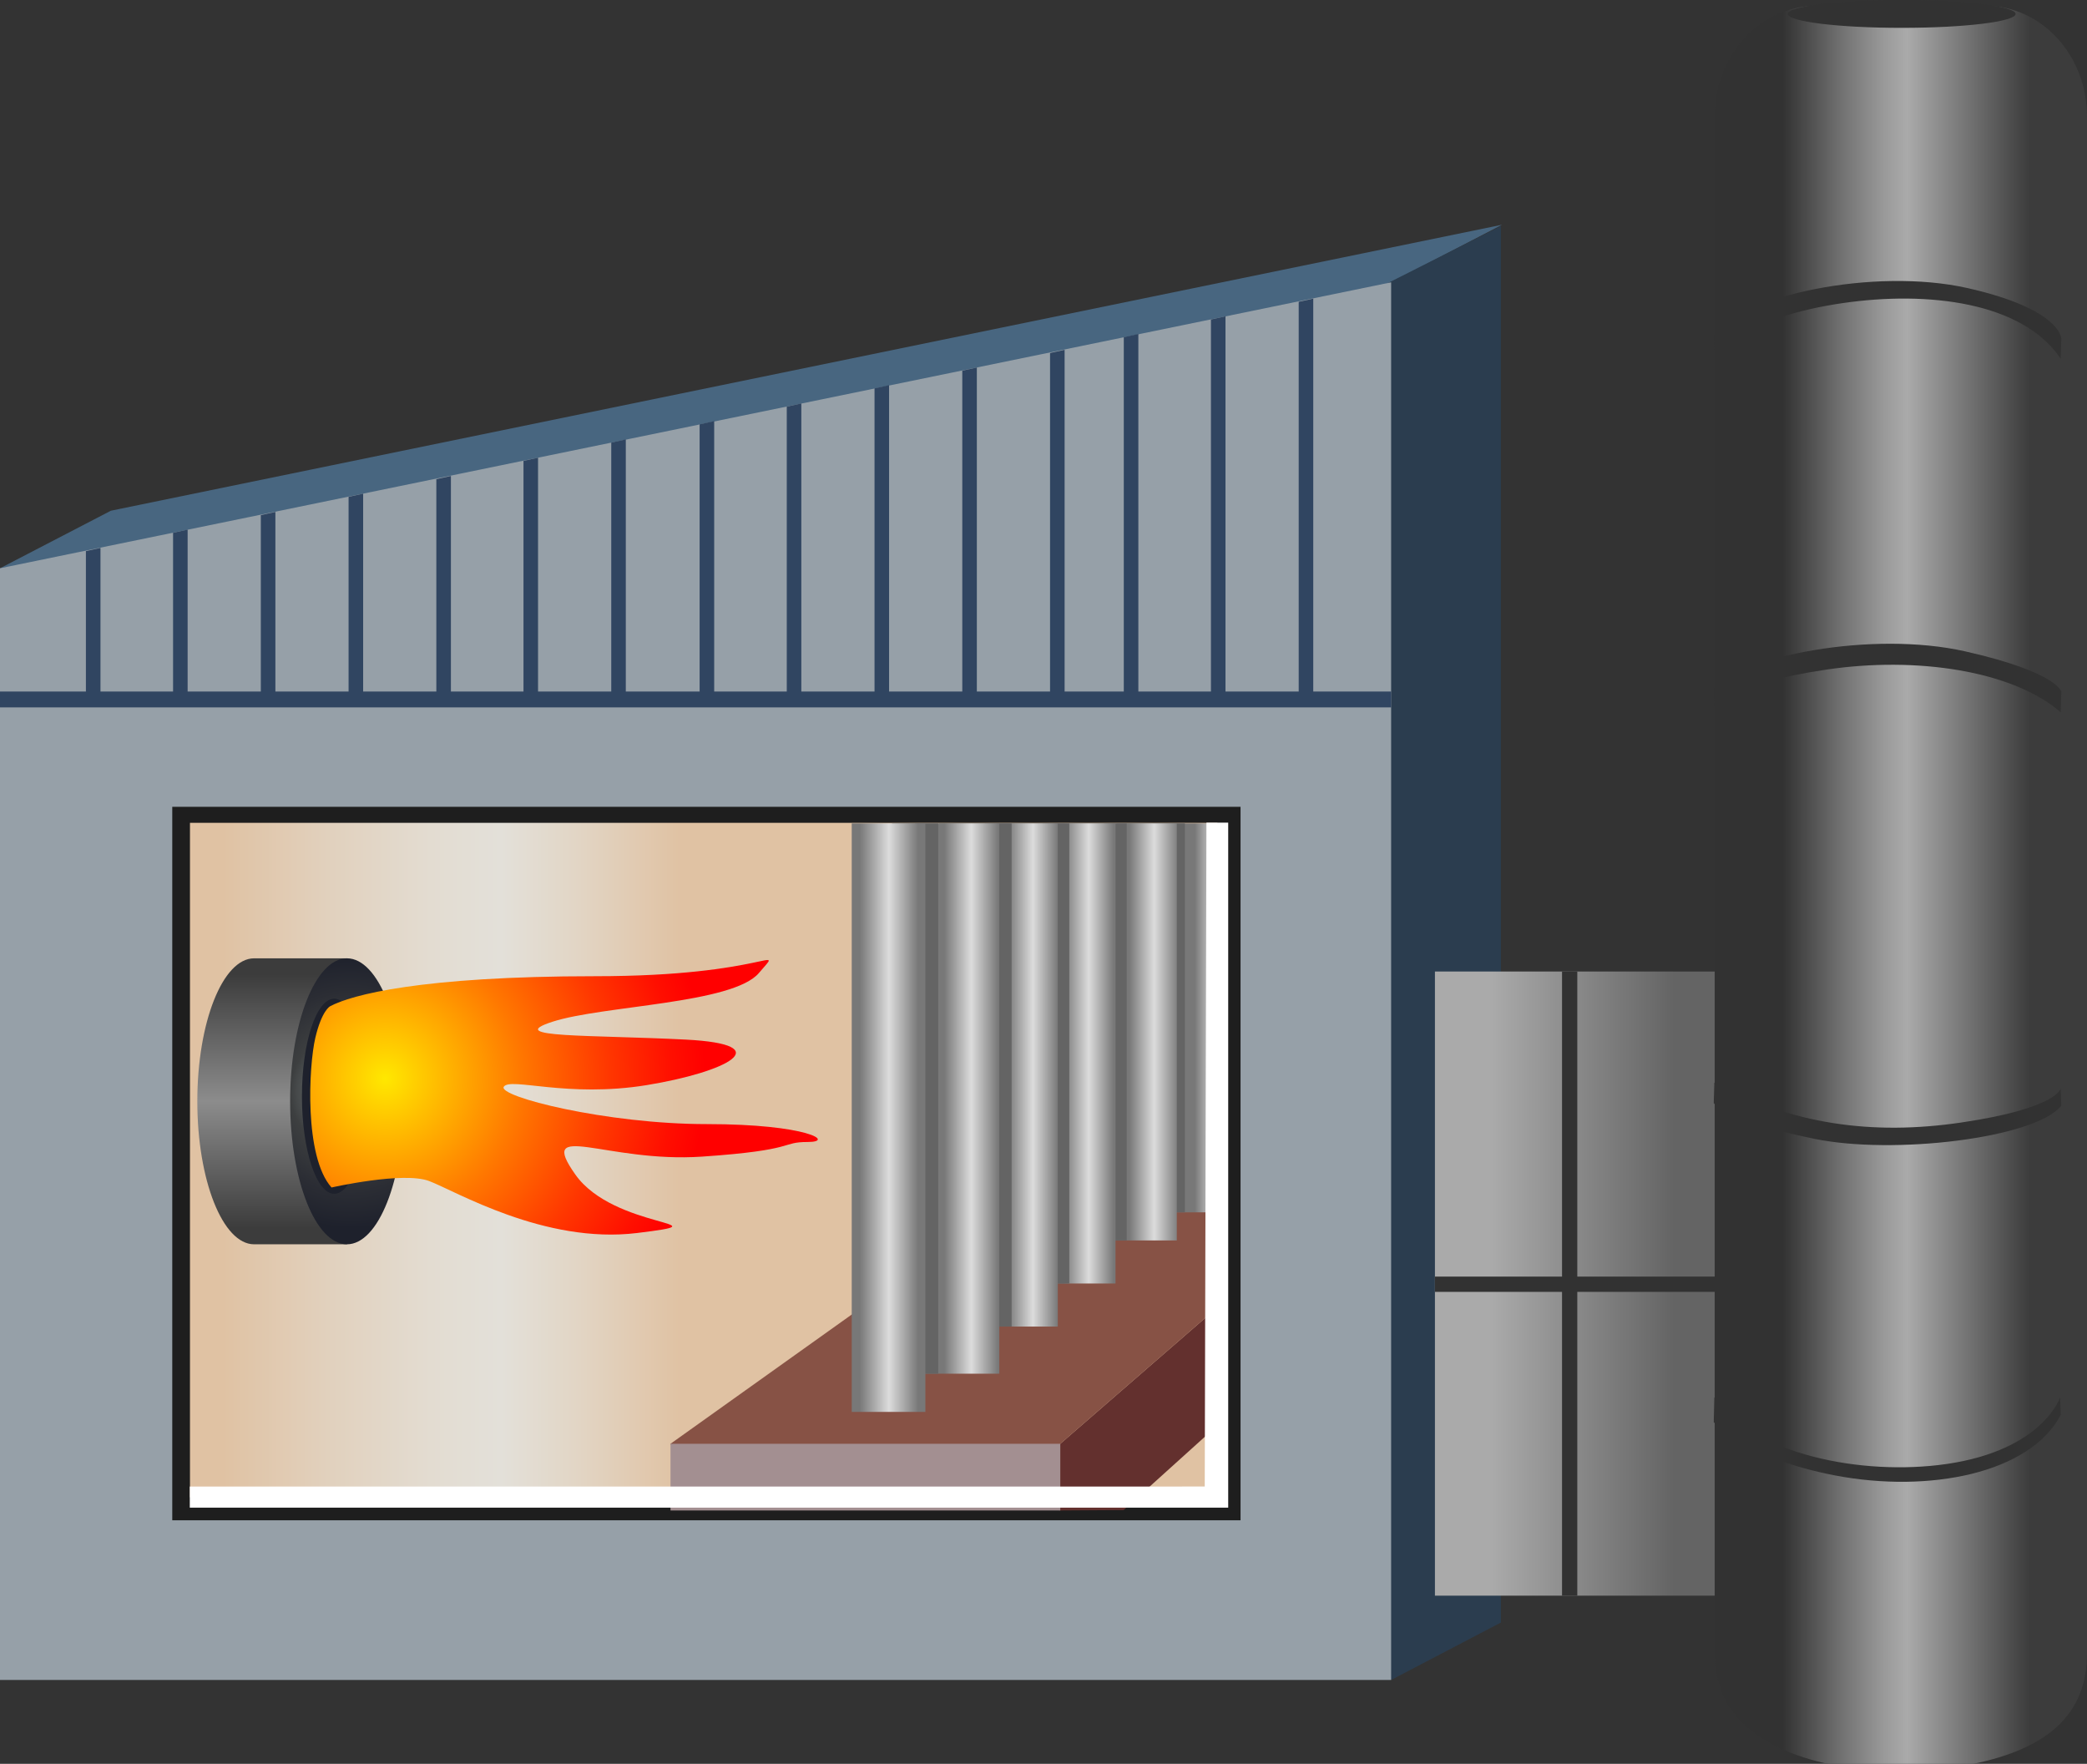 <?xml version="1.0" encoding="utf-8"?>
<!-- Generator: Adobe Illustrator 15.0.0, SVG Export Plug-In . SVG Version: 6.00 Build 0)  -->
<!DOCTYPE svg PUBLIC "-//W3C//DTD SVG 1.1 Tiny//EN" "http://www.w3.org/Graphics/SVG/1.1/DTD/svg11-tiny.dtd">
<svg version="1.1" baseProfile="tiny" id="_x30_8-14"
	 xmlns="http://www.w3.org/2000/svg" xmlns:xlink="http://www.w3.org/1999/xlink" x="0px" y="0px" width="107.014px"
	 height="90.441px" viewBox="0 0 107.014 90.441" xml:space="preserve">
<rect x="0" y="0" width="107.014" height="90.441" fill="#333333" stroke="none"/>
<g>
	<polygon fill="#486680" points="71.333,14.476 69.056,30.138 2.491,30.138 0,29.138 5.688,26.186 77.021,11.523 	"/>
	<polygon fill="#2B3D4F" points="76.961,83.195 71.334,86.138 67.404,84.242 67.404,16.473 71.334,14.428 76.961,11.591 	"/>
	<linearGradient id="SVGID_1_" gradientUnits="userSpaceOnUse" x1="76.5" y1="65.816" x2="85.834" y2="65.816">
		<stop  offset="0" style="stop-color:#AAAAAA"/>
		<stop  offset="1" style="stop-color:#646464"/>
	</linearGradient>
	<rect x="73.578" y="49.814" fill="url(#SVGID_1_)" width="20.075" height="32.003"/>
	<g>
		<rect x="80.096" y="49.814" fill="#323232" width="0.782" height="32.003"/>
		<rect x="73.578" y="65.457" fill="#323232" width="20.075" height="0.783"/>
	</g>
	<linearGradient id="SVGID_2_" gradientUnits="userSpaceOnUse" x1="91.334" y1="45.373" x2="104.084" y2="45.373">
		<stop  offset="0.006" style="stop-color:#323232"/>
		<stop  offset="0.229" style="stop-color:#6E6E6E"/>
		<stop  offset="0.412" style="stop-color:#999999"/>
		<stop  offset="0.506" style="stop-color:#AAAAAA"/>
		<stop  offset="0.652" style="stop-color:#898989"/>
		<stop  offset="1" style="stop-color:#3C3C3C"/>
	</linearGradient>
	<path fill="url(#SVGID_2_)" d="M107.014,84.771c0,3.131-2.012,4.884-5.829,5.669h-7.471c-3.521-0.785-5.791-2.538-5.791-5.669
		V5.974c0-3.131,2.317-5.669,5.176-5.669h8.738c2.859,0,5.176,2.538,5.176,5.669V84.771z"/>
	<g>
		<path fill="#323232" d="M87.906,71.644l-0.031,1.276c0,0,1.597,1.856,6.255,2.739c4.762,0.902,9.95-0.094,11.537-3.112
			l-0.031-0.902c0,0-0.873,2.708-5.839,3.423C95.47,75.69,89.867,74.569,87.906,71.644z"/>
		<path fill="#323232" d="M105.666,18.395l0.031-1.044c0,0-0.031-1.503-4.808-2.58s-11.669,0.389-13.013,2.429l0.031,0.902
			c0,0,1.636-1.85,6.603-2.564C98.835,14.914,103.705,15.469,105.666,18.395z"/>
		<path fill="#323232" d="M105.666,36.52l0.031-1.044c0,0-0.157-1.001-4.934-2.079s-11.496,0.255-12.887,1.927l0.031,0.902
			c0,0,0.782-1.158,5.746-1.893C98.251,33.652,103.189,34.375,105.666,36.52z"/>
		<path fill="#323232" d="M87.906,55.508l-0.031,1.044c0,0,0.372,0.863,5.169,1.843c4.04,0.826,11.26-0.02,12.652-1.692
			l-0.031-0.902c0,0-0.117,1.018-5.081,1.753C95.985,58.236,91.833,57.638,87.906,55.508z"/>
	</g>
	<polygon fill="#96A0A8" points="71.333,86.138 0,86.138 0,29.138 71.333,14.476 	"/>
	<g>
		<rect y="35.458" fill="#304561" width="71.333" height="0.813"/>
		<polygon fill="#304561" points="5.152,28.093 4.405,28.258 4.405,35.796 5.152,35.796 		"/>
		<polygon fill="#304561" points="9.621,27.155 8.874,27.32 8.874,35.68 9.621,35.68 		"/>
		<polygon fill="#304561" points="14.121,26.249 13.374,26.414 13.374,35.805 14.121,35.805 		"/>
		<polygon fill="#304561" points="18.621,25.312 17.874,25.477 17.874,35.773 18.621,35.773 		"/>
		<polygon fill="#304561" points="23.121,24.405 22.374,24.57 22.374,35.68 23.121,35.68 		"/>
		<polygon fill="#304561" points="27.589,23.468 26.843,23.633 26.843,35.742 27.589,35.742 		"/>
		<polygon fill="#304561" points="32.089,22.53 31.343,22.695 31.343,35.773 32.089,35.773 		"/>
		<polygon fill="#304561" points="36.621,21.593 35.874,21.758 35.874,35.742 36.621,35.742 		"/>
		<polygon fill="#304561" points="41.089,20.687 40.343,20.852 40.343,35.711 41.089,35.711 		"/>
		<polygon fill="#304561" points="45.589,19.749 44.843,19.914 44.843,35.742 45.589,35.742 		"/>
		<polygon fill="#304561" points="50.089,18.843 49.343,19.008 49.343,35.711 50.089,35.711 		"/>
		<polygon fill="#304561" points="54.589,17.937 53.843,18.102 53.843,35.805 54.589,35.805 		"/>
		<polygon fill="#304561" points="58.371,17.124 57.624,17.289 57.624,35.742 58.371,35.742 		"/>
		<polygon fill="#304561" points="62.839,16.218 62.093,16.383 62.093,35.836 62.839,35.836 		"/>
		<polygon fill="#304561" points="67.339,15.312 66.593,15.477 66.593,35.836 67.339,35.836 		"/>
	</g>
	<rect x="8.833" y="41.369" fill="#1E1E1E" width="54.778" height="36.583"/>
	<linearGradient id="SVGID_3_" gradientUnits="userSpaceOnUse" x1="11.433" y1="59.481" x2="39.709" y2="59.481">
		<stop  offset="0" style="stop-color:#E0C2A3"/>
		<stop  offset="0.18" style="stop-color:#E1D0BC"/>
		<stop  offset="0.377" style="stop-color:#E3DCD1"/>
		<stop  offset="0.505" style="stop-color:#E3E0D9"/>
		<stop  offset="0.635" style="stop-color:#E2D6C6"/>
		<stop  offset="0.83" style="stop-color:#E0C2A3"/>
	</linearGradient>
	<rect x="9.741" y="42.19" fill="url(#SVGID_3_)" width="52.684" height="34.582"/>
	<polygon fill="#63302E" points="62.101,73.38 57.616,77.428 54.368,77.449 52.14,76.972 52.14,74.627 54.368,74.03 62.101,67.317 	
		"/>
	<polygon fill="#875245" points="54.368,74.03 52.777,75.082 34.918,75.082 34.381,74.03 51.38,61.906 62.051,61.281 62.101,67.317 
			"/>
	<linearGradient id="SVGID_4_" gradientUnits="userSpaceOnUse" x1="61.26" y1="52.191" x2="63.434" y2="52.191">
		<stop  offset="0" style="stop-color:#787878"/>
		<stop  offset="0.5" style="stop-color:#DCDCDC"/>
		<stop  offset="1" style="stop-color:#787878"/>
	</linearGradient>
	<rect x="59.13" y="42.219" fill="url(#SVGID_4_)" width="3.734" height="19.943"/>
	<rect x="57.253" y="42.219" fill="#646464" width="3.504" height="19.943"/>
	<linearGradient id="SVGID_5_" gradientUnits="userSpaceOnUse" x1="57.902" y1="52.911" x2="60.47" y2="52.911">
		<stop  offset="0" style="stop-color:#787878"/>
		<stop  offset="0.5" style="stop-color:#DCDCDC"/>
		<stop  offset="1" style="stop-color:#787878"/>
	</linearGradient>
	<rect x="56.609" y="42.219" fill="url(#SVGID_5_)" width="3.734" height="21.384"/>
	<rect x="54.041" y="42.219" fill="#646464" width="3.734" height="21.384"/>
	<linearGradient id="SVGID_6_" gradientUnits="userSpaceOnUse" x1="54.544" y1="54.016" x2="57.112" y2="54.016">
		<stop  offset="0" style="stop-color:#787878"/>
		<stop  offset="0.5" style="stop-color:#DCDCDC"/>
		<stop  offset="1" style="stop-color:#787878"/>
	</linearGradient>
	<rect x="53.466" y="42.219" fill="url(#SVGID_6_)" width="3.734" height="23.592"/>
	<rect x="51.095" y="42.219" fill="#646464" width="3.734" height="23.592"/>
	<linearGradient id="SVGID_7_" gradientUnits="userSpaceOnUse" x1="51.679" y1="55.119" x2="54.247" y2="55.119">
		<stop  offset="0" style="stop-color:#787878"/>
		<stop  offset="0.5" style="stop-color:#DCDCDC"/>
		<stop  offset="1" style="stop-color:#787878"/>
	</linearGradient>
	<rect x="50.508" y="42.219" fill="url(#SVGID_7_)" width="3.734" height="25.8"/>
	<rect x="48.137" y="42.219" fill="#646464" width="3.734" height="25.8"/>
	<linearGradient id="SVGID_8_" gradientUnits="userSpaceOnUse" x1="48.419" y1="56.328" x2="51.185" y2="56.328">
		<stop  offset="0" style="stop-color:#787878"/>
		<stop  offset="0.5" style="stop-color:#DCDCDC"/>
		<stop  offset="1" style="stop-color:#787878"/>
	</linearGradient>
	<rect x="46.924" y="42.219" fill="url(#SVGID_8_)" width="4.318" height="28.217"/>
	<rect x="45.739" y="42.219" fill="#646464" width="2.37" height="28.217"/>
	<linearGradient id="SVGID_9_" gradientUnits="userSpaceOnUse" x1="44.084" y1="57.307" x2="47.084" y2="57.307">
		<stop  offset="0" style="stop-color:#787878"/>
		<stop  offset="0.5" style="stop-color:#DCDCDC"/>
		<stop  offset="1" style="stop-color:#787878"/>
	</linearGradient>
	<rect x="43.674" y="42.219" fill="url(#SVGID_9_)" width="3.776" height="30.176"/>
	<linearGradient id="SVGID_10_" gradientUnits="userSpaceOnUse" x1="13.954" y1="49.971" x2="13.954" y2="62.971">
		<stop  offset="0" style="stop-color:#3C3C3C"/>
		<stop  offset="0.5" style="stop-color:#8C8C8C"/>
		<stop  offset="1" style="stop-color:#3C3C3C"/>
	</linearGradient>
	<path fill="url(#SVGID_10_)" d="M13.031,63.801c-1.608,0-2.913-3.283-2.913-7.332c0-4.049,1.305-7.332,2.913-7.332h4.758v14.664
		H13.031z"/>
	<radialGradient id="SVGID_11_" cx="18" cy="55.971" r="7.002" gradientUnits="userSpaceOnUse">
		<stop  offset="0" style="stop-color:#888D8D"/>
		<stop  offset="0.131" style="stop-color:#767A7A"/>
		<stop  offset="0.397" style="stop-color:#46494A"/>
		<stop  offset="0.445" style="stop-color:#3D3F40"/>
		<stop  offset="0.729" style="stop-color:#2B2D34"/>
		<stop  offset="1" style="stop-color:#1E212C"/>
	</radialGradient>
	<ellipse fill="url(#SVGID_11_)" cx="17.79" cy="56.469" rx="2.913" ry="7.332"/>
	<ellipse fill="#1E212C" cx="17.138" cy="56.21" rx="1.656" ry="5.002"/>
	<radialGradient id="SVGID_12_" cx="19.75" cy="55.305" r="16.399" gradientUnits="userSpaceOnUse">
		<stop  offset="0" style="stop-color:#FFE800"/>
		<stop  offset="0.089" style="stop-color:#FFD000"/>
		<stop  offset="0.425" style="stop-color:#FF7800"/>
		<stop  offset="0.699" style="stop-color:#FF3700"/>
		<stop  offset="0.897" style="stop-color:#FF0F00"/>
		<stop  offset="1" style="stop-color:#FF0000"/>
	</radialGradient>
	<path fill="url(#SVGID_12_)" d="M16.927,51.596c0,0-0.427,0.208-0.76,1.625S15.584,59.305,17,60.888c0,0,3.667-0.833,5-0.333
		s5.917,3.25,10.667,2.667s-1.167-0.167-3.167-3s1.583-0.583,6.5-0.917s4-0.75,5.417-0.75s0-0.917-5.167-0.917
		s-10.75-1.417-10.417-1.917s3.25,0.584,7.333-0.083s6.833-2.083,2-2.333s-9.417-0.083-6.833-0.917s9.25-0.917,10.583-2.5
		s0.5,0.167-8.417,0.167S18.01,51.013,16.927,51.596z"/>
	<rect x="34.381" y="74.03" fill="#A38F91" width="19.987" height="3.419"/>
	<polygon fill="#FFFFFF" points="62.978,77.305 9.732,77.305 9.732,76.222 61.775,76.221 61.862,42.18 62.978,42.18 	"/>
	<ellipse fill="#323232" cx="97.513" cy="0.714" rx="5.841" ry="0.714"/>
</g>
</svg>
